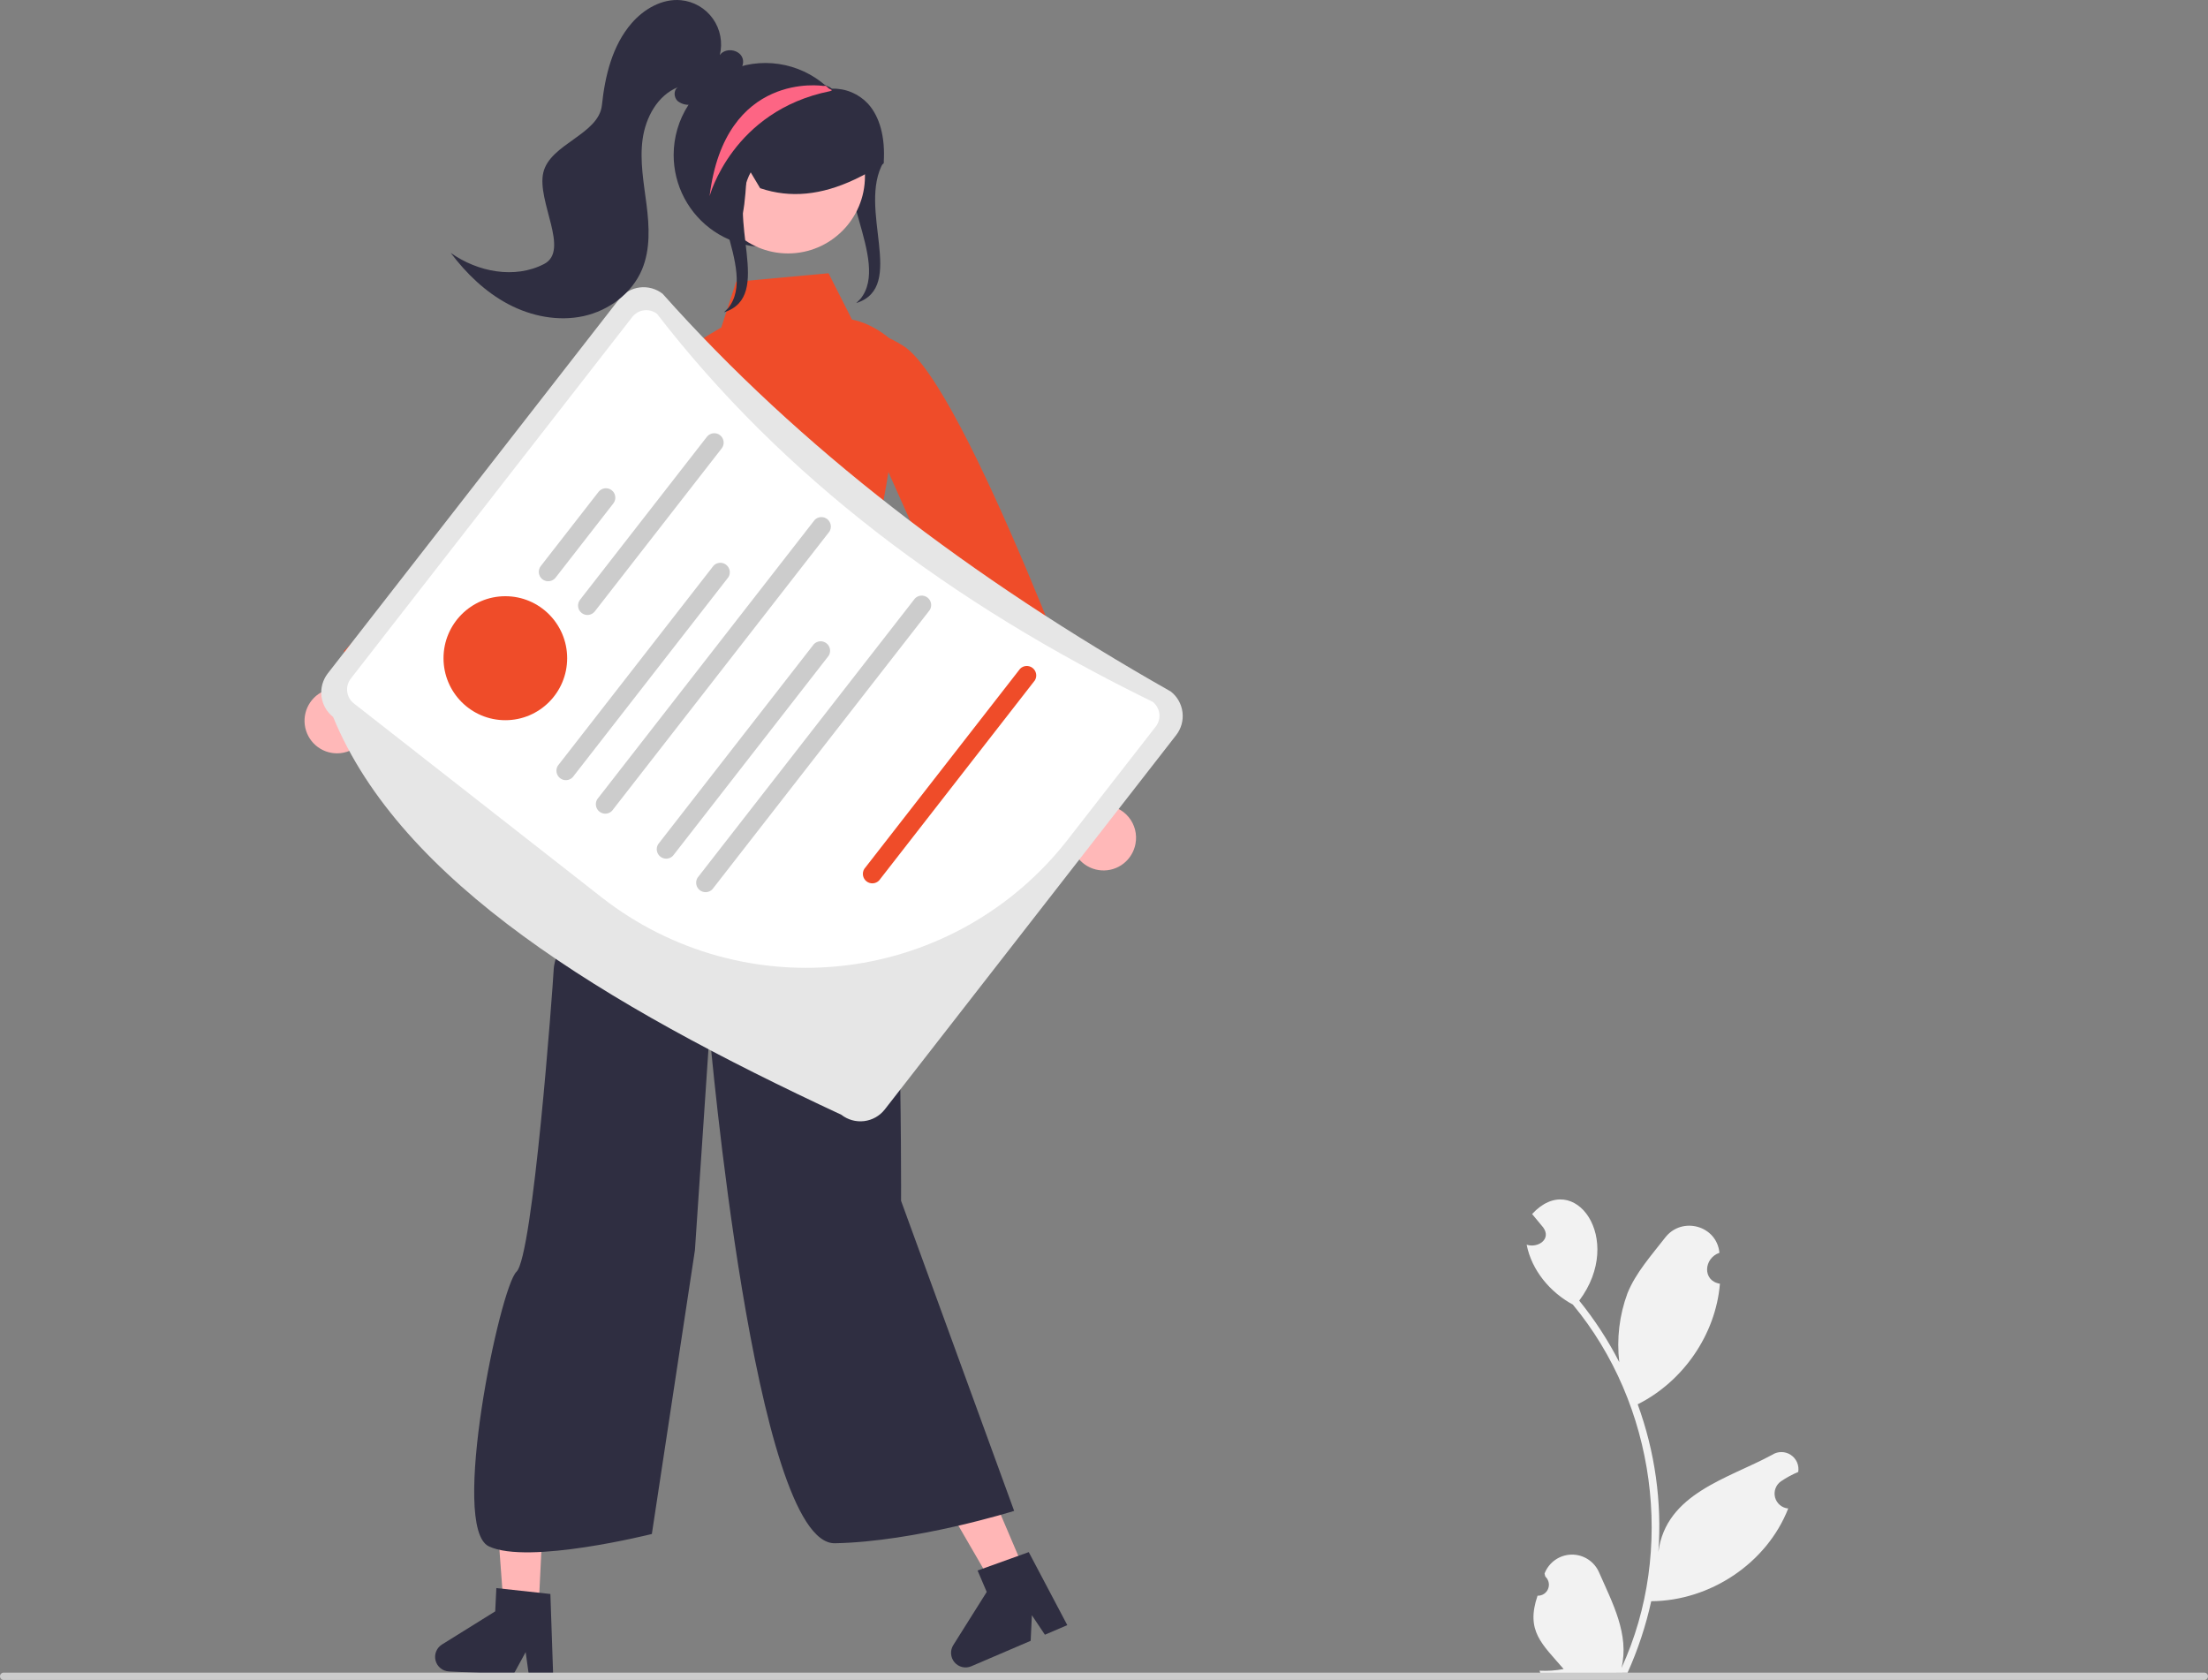 <svg width="255" height="194" viewBox="0 0 255 194" fill="none" xmlns="http://www.w3.org/2000/svg">
<rect x="0" y="0" width="255" height="194" fill="#808080" stroke="none"/>
<g clip-path="url(#clip0_4863_54384)">
    <defs>
        <clipPath id="clip0_4863_54384">
            <rect width="255" height="194" fill="white"/>
        </clipPath>
    </defs>
<path d="M102.042 18.713C98.935 24.079 104.785 33.121 98.889 34.998L99.375 34.511C102.934 30.122 95.495 20.832 99.054 16.443C99.607 15.8 100.082 15.092 100.468 14.336" fill="#2F2E41"/>
<path d="M131.137 97.438C131.239 96.901 131.222 96.349 131.088 95.819C130.954 95.289 130.705 94.795 130.36 94.372C130.015 93.949 129.581 93.607 129.09 93.37C128.599 93.133 128.061 93.007 127.516 93.001L119.837 70.631L115.586 76.063L123.705 96.966C123.756 97.884 124.14 98.753 124.787 99.406C125.433 100.06 126.296 100.453 127.212 100.511C128.128 100.57 129.033 100.289 129.757 99.723C130.48 99.156 130.971 98.344 131.137 97.438L131.137 97.438Z" fill="#FFB8B8"/>
<path d="M97.38 43.428C97.38 43.428 97.141 35.331 104.363 39.969C111.586 44.608 127.311 88.063 127.311 88.063L119.485 92.308L101.721 52.542L97.38 43.428Z" fill="#EF4C29"/>
<path d="M118.688 182.217L115.081 183.762L107.421 170.55L112.744 168.27L118.688 182.217Z" fill="#FFB6B6"/>
<path d="M123.261 187.667L120.675 188.775L119.17 186.524L119.031 189.479L112.172 192.418C111.843 192.559 111.478 192.591 111.13 192.509C110.781 192.427 110.469 192.235 110.237 191.963C110.005 191.69 109.866 191.35 109.84 190.992C109.814 190.635 109.903 190.278 110.094 189.975L113.955 183.835L112.901 181.36L118.809 179.236L123.261 187.667Z" fill="#2F2E41"/>
<path d="M62.153 186.699L58.236 186.507L57.11 171.267L62.892 171.55L62.153 186.699Z" fill="#FFB6B6"/>
<path d="M63.889 193.604L61.08 193.467L60.708 190.783L59.294 193.379L51.844 193.014C51.487 192.997 51.145 192.865 50.867 192.639C50.59 192.412 50.392 192.103 50.302 191.756C50.213 191.409 50.236 191.042 50.369 190.71C50.502 190.377 50.738 190.095 51.041 189.906L57.192 186.078L57.323 183.39L63.563 184.071L63.889 193.604Z" fill="#2F2E41"/>
<path d="M177.57 184.27C177.83 184.279 178.086 184.208 178.304 184.067C178.522 183.926 178.691 183.721 178.789 183.479C178.887 183.238 178.909 182.973 178.851 182.719C178.793 182.465 178.659 182.235 178.467 182.06C178.434 181.933 178.41 181.842 178.377 181.715C178.619 181.081 179.045 180.533 179.599 180.143C180.154 179.752 180.812 179.537 181.49 179.524C182.167 179.511 182.833 179.702 183.402 180.071C183.971 180.44 184.417 180.971 184.683 181.596C186.217 185.103 188.194 188.73 187.265 192.619C193.517 179 191.187 162.157 181.648 150.653C179.028 149.238 176.891 146.701 176.313 143.736C177.607 144.162 179.205 143.095 178.222 141.742C177.797 141.225 177.368 140.713 176.942 140.196C181.792 134.917 187.709 143.084 182.382 150.197C184.168 152.398 185.719 154.78 187.01 157.305C186.692 154.614 187.015 151.886 187.954 149.346C188.907 146.977 190.716 144.973 192.307 142.918C194.241 140.414 198.281 141.522 198.574 144.673C196.773 145.286 196.563 147.904 198.633 148.243C198.148 154.115 194.376 159.543 189.135 162.167C191.131 167.618 191.946 173.434 191.524 179.226C192.39 172.453 199.615 170.742 204.651 168.006C204.972 167.796 205.346 167.683 205.729 167.683C206.111 167.682 206.486 167.793 206.807 168.003C207.127 168.212 207.381 168.51 207.535 168.861C207.69 169.212 207.739 169.601 207.677 169.979C206.981 170.271 206.316 170.631 205.691 171.054C205.398 171.256 205.175 171.543 205.051 171.877C204.928 172.211 204.91 172.574 205.001 172.919C205.092 173.263 205.287 173.57 205.559 173.799C205.831 174.028 206.167 174.167 206.521 174.197C204.03 180.552 197.474 184.866 190.699 184.907C190.075 187.75 189.158 190.52 187.963 193.172L177.908 193.268C177.871 193.157 177.837 193.041 177.804 192.93C178.735 192.979 179.669 192.915 180.584 192.737C178.094 189.837 176.176 188.364 177.57 184.27L177.57 184.27Z" fill="#F2F2F2"/>
<path d="M72.049 87.632C72.049 87.632 64.083 109.398 63.954 111.834C63.825 114.27 61.554 145.071 59.648 146.861C57.743 148.65 51.918 176.397 56.451 178.567C60.983 180.737 75.282 177.142 75.282 177.142L80.257 144.367L81.947 119.257C81.947 119.257 87.091 178.386 96.422 178.212C105.753 178.038 117.123 174.476 117.123 174.476L104.063 138.667C104.063 138.667 104.248 96.274 101.22 87.723C98.193 79.173 72.049 87.632 72.049 87.632Z" fill="#2F2E41"/>
<path d="M95.686 31.555L85.018 32.534L83.299 37.824C83.299 37.824 74.371 42.74 76.348 44.973C78.325 47.206 75.906 62.257 75.906 62.257L76.453 74.474C76.453 74.474 75.866 82.938 74.109 84.888C72.353 86.838 67.758 91.62 71.005 89.332C82.389 81.311 102.286 88.079 102.286 88.079L99.444 70.623C99.444 70.623 105.9 42.043 103.352 39.629C100.804 37.216 98.4 36.911 98.4 36.911L95.686 31.555Z" fill="#EF4C29"/>
<path d="M39.63 86.926C40.166 86.826 40.673 86.609 41.117 86.291C41.56 85.973 41.929 85.561 42.196 85.085C42.464 84.609 42.624 84.08 42.666 83.535C42.707 82.99 42.629 82.442 42.436 81.931L60.429 66.625L53.837 64.63L37.367 79.813C36.532 80.194 35.865 80.869 35.492 81.71C35.12 82.551 35.069 83.5 35.347 84.377C35.626 85.254 36.216 85.997 37.005 86.467C37.795 86.937 38.728 87.1 39.63 86.926Z" fill="#FFB8B8"/>
<path d="M85.326 46.891C85.326 46.891 88.871 39.611 80.384 40.855C71.897 42.098 39.712 75.198 39.712 75.198L45.099 82.298L77.626 53.402L85.326 46.891Z" fill="#EF4C29"/>
<path d="M71.505 34.543L37.855 77.765C37.273 78.516 37.011 79.466 37.127 80.41C37.243 81.353 37.728 82.212 38.474 82.798C46.288 101.821 69.666 115.928 97.167 128.732C97.915 129.316 98.864 129.579 99.805 129.463C100.746 129.346 101.603 128.861 102.187 128.112L135.836 84.889C136.419 84.139 136.681 83.188 136.565 82.245C136.449 81.301 135.964 80.442 135.217 79.857C112.139 66.791 92.303 51.653 76.524 33.923C75.776 33.339 74.827 33.077 73.887 33.193C72.946 33.309 72.089 33.795 71.505 34.543Z" fill="#E6E6E6"/>
<path d="M133.474 83.906L123.232 97.063C116.975 105.051 107.82 110.232 97.765 111.475C87.711 112.717 77.575 109.919 69.571 103.693L40.867 81.229C40.441 80.896 40.165 80.408 40.099 79.871C40.032 79.334 40.181 78.793 40.512 78.366L73.027 36.6C73.36 36.174 73.848 35.898 74.383 35.833C74.919 35.767 75.459 35.917 75.884 36.25C90.404 55.049 109.84 69.678 133.123 81.045C133.547 81.378 133.823 81.866 133.888 82.403C133.954 82.939 133.805 83.48 133.474 83.906Z" fill="white"/>
<path d="M70.833 58.138L64.163 66.707C63.986 66.933 63.726 67.081 63.441 67.116C63.156 67.151 62.868 67.071 62.642 66.894C62.415 66.716 62.268 66.456 62.233 66.17C62.198 65.885 62.277 65.596 62.454 65.369L69.124 56.801C69.212 56.688 69.321 56.594 69.445 56.523C69.568 56.453 69.705 56.408 69.846 56.39C69.988 56.373 70.131 56.383 70.268 56.421C70.406 56.459 70.534 56.524 70.647 56.612C70.759 56.7 70.853 56.809 70.923 56.933C70.993 57.058 71.038 57.195 71.055 57.336C71.073 57.478 71.062 57.622 71.024 57.76C70.986 57.897 70.921 58.026 70.833 58.138H70.833Z" fill="#CCCCCC"/>
<path d="M83.345 51.783L68.696 70.599C68.609 70.712 68.5 70.806 68.376 70.876C68.252 70.946 68.116 70.992 67.974 71.009C67.833 71.026 67.69 71.016 67.552 70.978C67.415 70.94 67.287 70.875 67.175 70.787C67.062 70.699 66.969 70.59 66.898 70.466C66.828 70.342 66.783 70.205 66.766 70.063C66.748 69.921 66.759 69.778 66.797 69.64C66.835 69.503 66.9 69.374 66.987 69.261L81.636 50.445C81.724 50.332 81.832 50.238 81.956 50.167C82.08 50.097 82.217 50.051 82.358 50.034C82.5 50.016 82.643 50.027 82.781 50.065C82.918 50.103 83.046 50.168 83.159 50.255C83.271 50.343 83.365 50.453 83.435 50.577C83.505 50.701 83.55 50.839 83.568 50.98C83.585 51.122 83.574 51.266 83.536 51.404C83.498 51.541 83.433 51.67 83.345 51.783H83.345Z" fill="#CCCCCC"/>
<path d="M58.361 83.168C62.305 83.168 65.501 79.963 65.501 76.009C65.501 72.055 62.305 68.85 58.361 68.85C54.418 68.85 51.221 72.055 51.221 76.009C51.221 79.963 54.418 83.168 58.361 83.168Z" fill="#EF4C29"/>
<path d="M84.123 66.654L66.131 89.765C65.943 89.956 65.692 90.072 65.424 90.09C65.157 90.108 64.892 90.026 64.681 89.861C64.47 89.695 64.327 89.458 64.279 89.193C64.231 88.929 64.282 88.656 64.422 88.427L82.414 65.317C82.602 65.125 82.853 65.009 83.121 64.992C83.388 64.974 83.652 65.055 83.864 65.221C84.075 65.386 84.218 65.624 84.266 65.888C84.314 66.152 84.263 66.425 84.123 66.654Z" fill="#CCCCCC"/>
<path d="M95.795 61.378L70.683 93.634C70.495 93.826 70.243 93.942 69.976 93.96C69.709 93.977 69.444 93.896 69.233 93.73C69.022 93.565 68.878 93.327 68.831 93.063C68.783 92.799 68.834 92.526 68.974 92.297L94.086 60.04C94.273 59.849 94.525 59.733 94.792 59.715C95.06 59.698 95.324 59.779 95.536 59.944C95.747 60.11 95.89 60.347 95.938 60.612C95.986 60.876 95.935 61.149 95.795 61.378Z" fill="#CCCCCC"/>
<path d="M95.707 75.72L77.716 98.83C77.528 99.022 77.276 99.138 77.009 99.155C76.742 99.173 76.477 99.091 76.266 98.926C76.055 98.761 75.911 98.523 75.864 98.259C75.816 97.994 75.867 97.722 76.006 97.493L93.998 74.382C94.186 74.191 94.438 74.075 94.705 74.057C94.972 74.039 95.237 74.121 95.448 74.286C95.659 74.452 95.803 74.689 95.85 74.954C95.898 75.218 95.847 75.491 95.707 75.72Z" fill="#CCCCCC"/>
<path d="M119.514 78.57L101.522 101.681C101.334 101.872 101.083 101.988 100.815 102.006C100.548 102.023 100.283 101.942 100.072 101.777C99.861 101.611 99.718 101.374 99.67 101.109C99.622 100.845 99.673 100.572 99.813 100.343L117.805 77.233C117.992 77.041 118.244 76.925 118.511 76.908C118.779 76.89 119.043 76.972 119.255 77.137C119.466 77.302 119.609 77.54 119.657 77.804C119.705 78.068 119.654 78.341 119.514 78.57Z" fill="#EF4C29"/>
<path d="M107.379 70.443L82.267 102.7C82.079 102.891 81.828 103.007 81.56 103.025C81.293 103.043 81.028 102.961 80.817 102.796C80.606 102.63 80.463 102.393 80.415 102.128C80.367 101.864 80.418 101.591 80.558 101.362L105.67 69.106C105.858 68.914 106.109 68.798 106.377 68.781C106.644 68.763 106.909 68.845 107.12 69.01C107.331 69.175 107.474 69.413 107.522 69.677C107.57 69.942 107.519 70.214 107.379 70.443Z" fill="#CCCCCC"/>
<path d="M77.8 17.899C77.8 19.638 78.225 21.351 79.039 22.886C79.852 24.422 81.029 25.734 82.467 26.708C83.904 27.681 85.558 28.285 87.283 28.468C89.008 28.651 90.751 28.407 92.36 27.756C93.969 27.106 95.394 26.069 96.51 24.738C97.625 23.407 98.398 21.821 98.76 20.12C99.122 18.419 99.062 16.655 98.586 14.983C98.109 13.311 97.23 11.782 96.027 10.53L95.976 10.479C95.891 10.389 95.806 10.3 95.717 10.215C95.717 10.215 95.716 10.215 95.716 10.215C95.715 10.215 95.715 10.214 95.714 10.214C95.714 10.214 95.713 10.213 95.713 10.213C95.713 10.212 95.713 10.211 95.713 10.211C95.603 10.109 95.493 10.007 95.378 9.909C93.847 8.563 91.961 7.688 89.947 7.389C87.933 7.09 85.875 7.379 84.02 8.222C82.165 9.065 80.593 10.426 79.489 12.142C78.386 13.858 77.8 15.857 77.8 17.899V17.899Z" fill="#2F2E41"/>
<path d="M91.008 29.266C95.915 29.266 99.893 25.277 99.893 20.357C99.893 15.437 95.915 11.448 91.008 11.448C86.1 11.448 82.122 15.437 82.122 20.357C82.122 25.277 86.1 29.266 91.008 29.266Z" fill="#FFB8B8"/>
<path d="M81.535 22.732C80.667 18.807 81.922 14.411 84.659 11.791C86.036 10.499 87.748 9.623 89.599 9.264C91.45 8.904 93.365 9.075 95.123 9.758C95.346 9.848 95.57 9.947 95.789 10.05L95.891 10.098V10.113C95.911 10.127 95.93 10.142 95.95 10.156C95.992 10.195 96.042 10.223 96.097 10.238C96.869 10.217 97.636 10.361 98.348 10.658C99.06 10.956 99.702 11.401 100.231 11.965C101.608 13.463 102.256 15.885 102.058 18.783L102.051 18.873L101.974 18.922C100.932 19.584 99.85 20.182 98.734 20.712C94.834 22.552 91.272 22.892 87.85 21.753L87.787 21.732L86.35 19.318C86.055 20.983 86.213 26.505 84.521 26.805L81.572 22.898L81.535 22.732Z" fill="#2F2E41"/>
<path d="M62.83 30.489C65.854 28.924 61.965 23.244 62.747 19.924C63.528 16.603 69.156 15.535 69.514 12.143C69.873 8.75 70.716 5.251 72.949 2.676C74.376 1.031 76.478 -0.183 78.643 0.023C79.375 0.093 80.084 0.32 80.721 0.689C81.358 1.058 81.908 1.56 82.334 2.162C82.76 2.763 83.051 3.45 83.188 4.175C83.326 4.899 83.306 5.645 83.13 6.361C83.746 5.486 85.341 5.675 85.736 6.671C86.087 7.557 85.311 8.629 84.399 8.708C83.205 10.186 81.838 11.755 79.967 12.053C79.669 12.122 79.359 12.122 79.061 12.053C78.763 11.984 78.485 11.848 78.247 11.655C77.807 11.231 77.773 10.384 78.295 10.068C75.944 11.004 74.566 13.552 74.217 16.064C73.868 18.576 74.35 21.118 74.668 23.634C74.987 26.15 75.124 28.797 74.14 31.133C72.977 33.893 70.301 35.872 67.38 36.507C64.459 37.141 61.348 36.521 58.704 35.124C56.06 33.726 53.855 31.593 52.054 29.202C55.157 31.411 59.449 32.239 62.83 30.489Z" fill="#2F2E41"/>
<path d="M86.763 19.781C83.656 25.148 89.506 34.189 83.611 36.067L84.096 35.58C87.655 31.191 80.216 21.901 83.775 17.512C84.328 16.868 84.803 16.16 85.189 15.404" fill="#2F2E41"/>
<path d="M81.95 22.65C81.95 22.65 84.582 12.799 95.866 10.526C95.878 10.522 95.921 10.505 95.976 10.479C96.01 10.458 96.052 10.437 96.094 10.415C95.967 10.343 95.844 10.279 95.717 10.216C95.717 10.216 95.716 10.215 95.716 10.215C95.715 10.215 95.715 10.215 95.714 10.214C95.714 10.214 95.713 10.213 95.713 10.213C95.713 10.212 95.713 10.212 95.713 10.211C95.603 10.109 95.493 10.007 95.378 9.91L95.056 9.922C95.056 9.922 83.735 8.125 81.95 22.65Z" fill="#FD6584"/>
<path d="M1.88194e-06 193.576C-0 193.632 0.011 193.687 0.032 193.739C0.053 193.79 0.084 193.837 0.123 193.876C0.163 193.916 0.209 193.947 0.261 193.968C0.312 193.99 0.367 194 0.423 194H254.577C254.689 194 254.797 193.956 254.876 193.876C254.955 193.797 255 193.689 255 193.576C255 193.464 254.955 193.356 254.876 193.277C254.797 193.197 254.689 193.152 254.577 193.152H0.423C0.367 193.152 0.312 193.163 0.261 193.184C0.209 193.206 0.163 193.237 0.123 193.276C0.084 193.316 0.053 193.362 0.032 193.414C0.011 193.465 -0 193.521 1.88194e-06 193.576Z" fill="#CCCCCC"/>
</g>

</svg>
